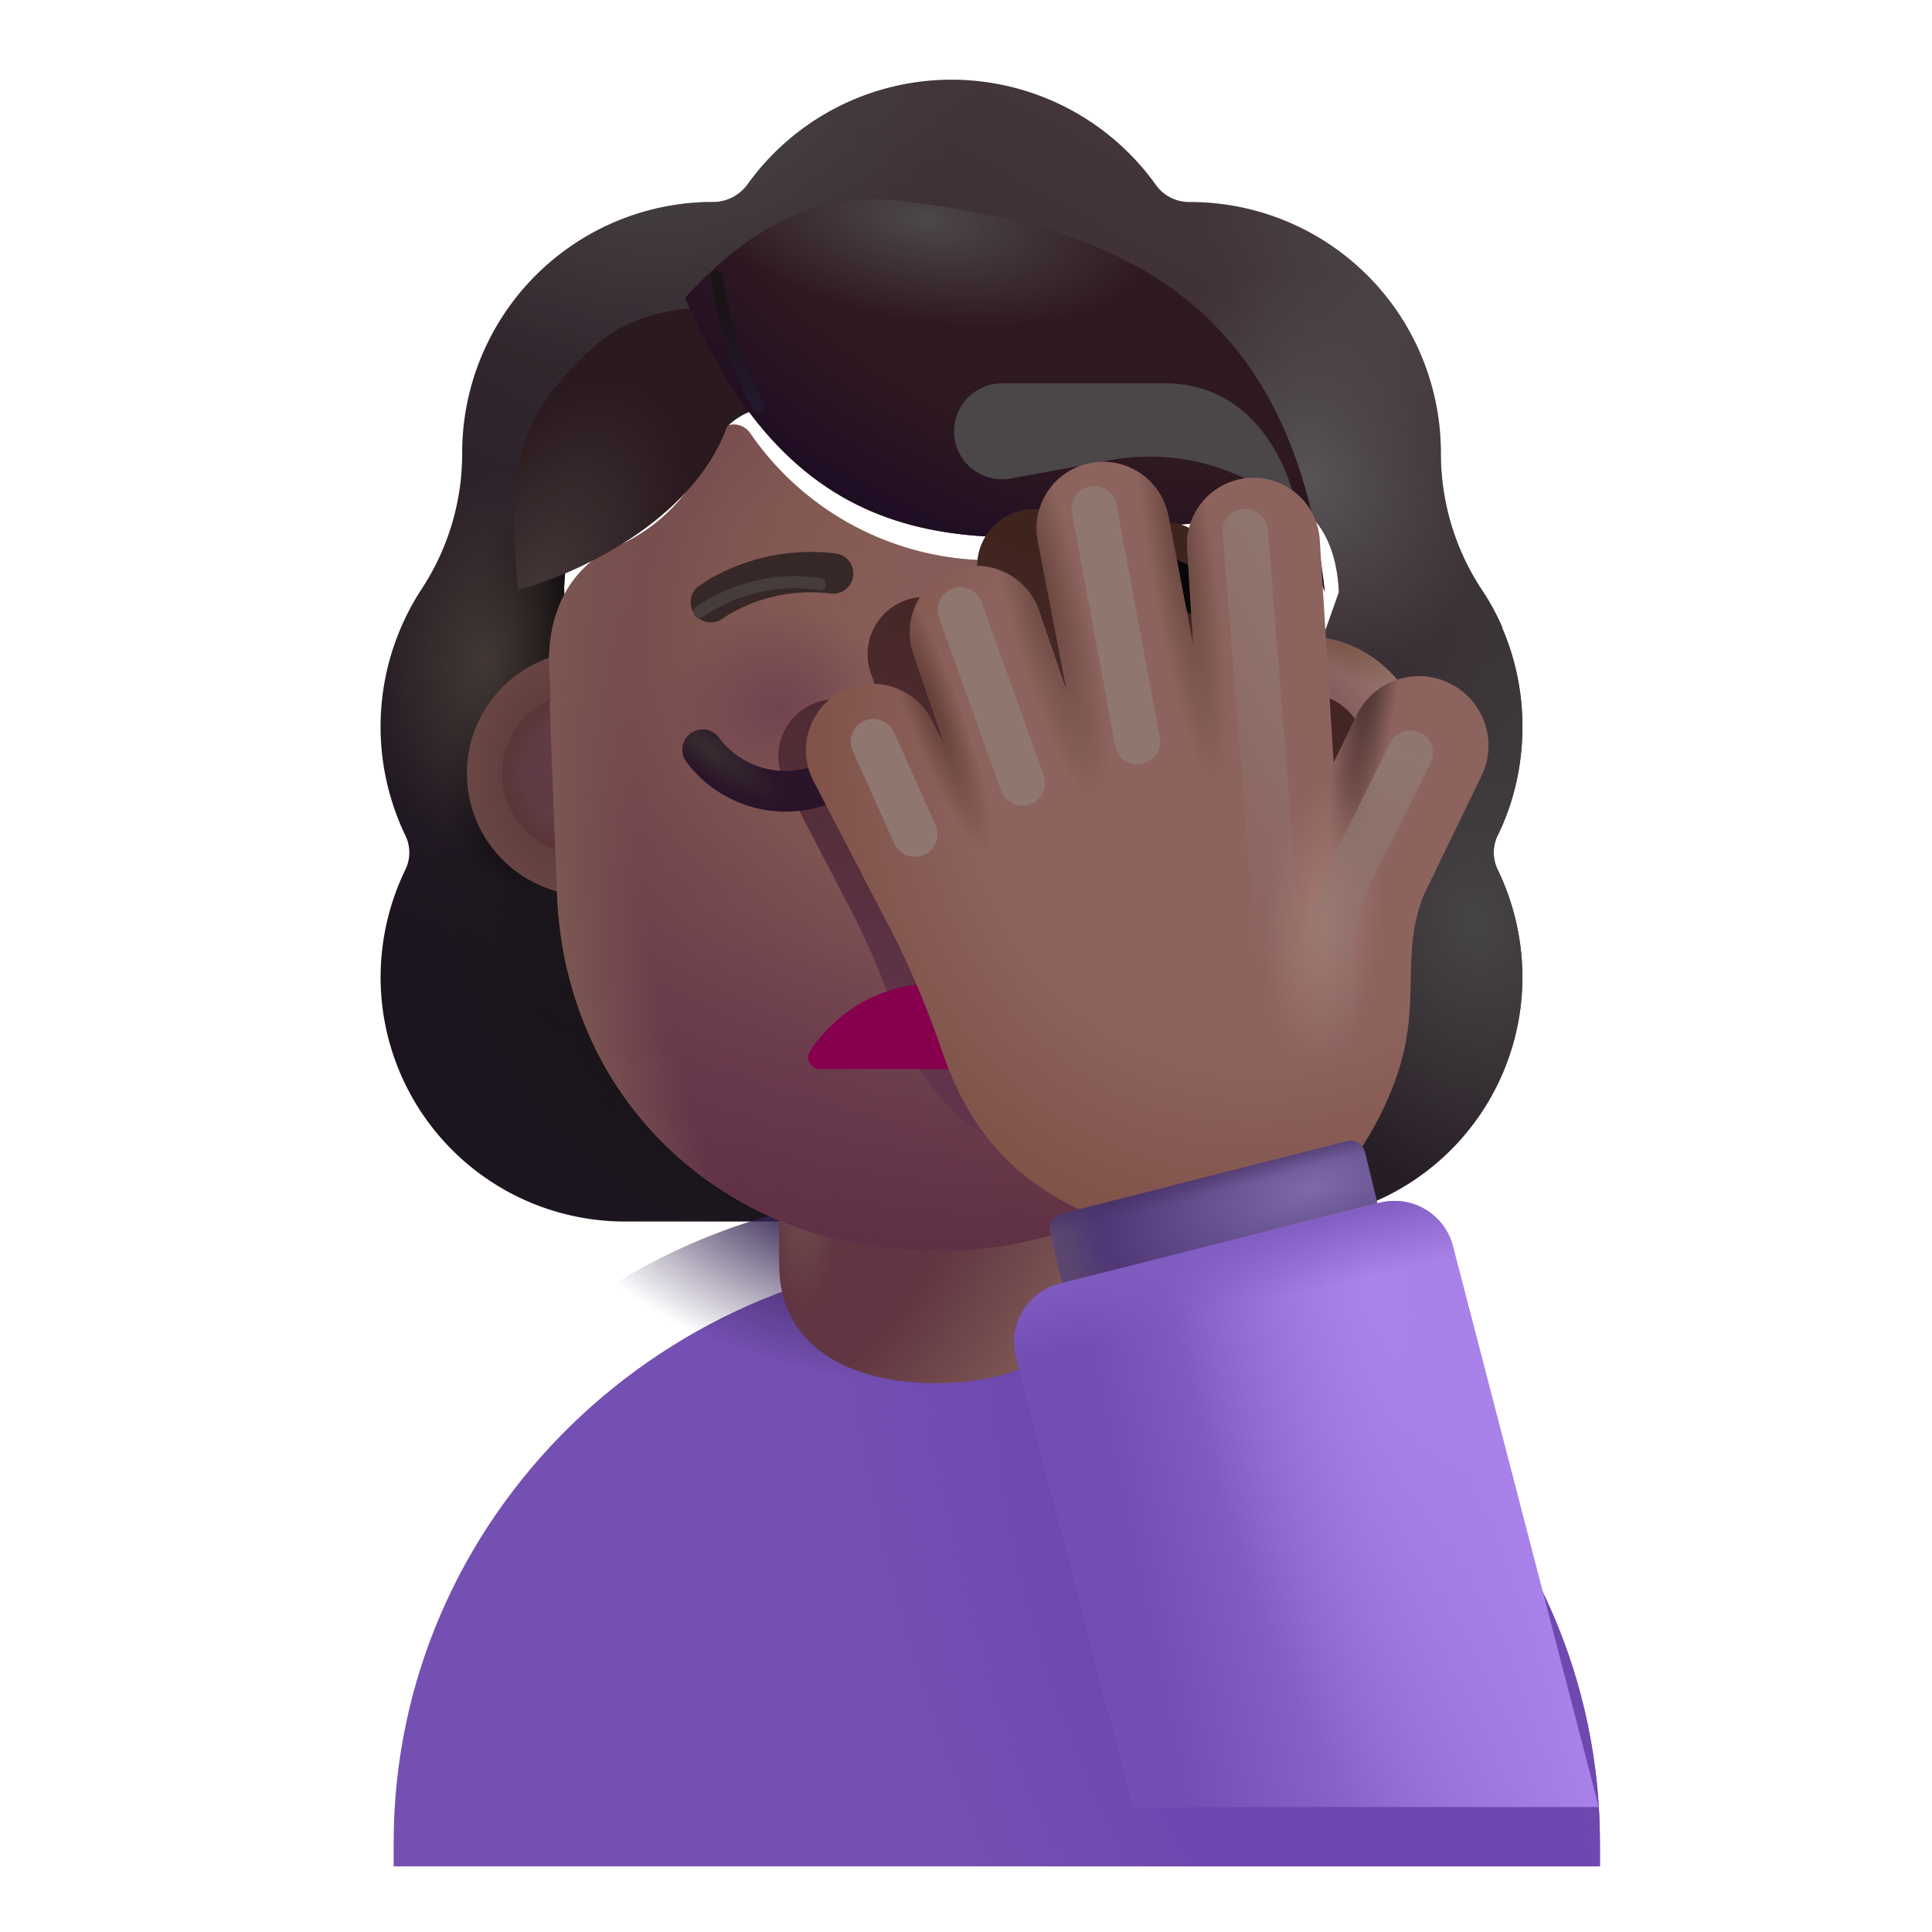 <svg xmlns="http://www.w3.org/2000/svg" width="1em" height="1em" viewBox="0 0 32 32"><g fill="none"><g fill-rule="evenodd" clip-rule="evenodd" filter="url(#IconifyId195ac99e25a590abd196856)"><path fill="url(#IconifyId195ac99e25a590abd196876)" d="M24.558 14.584c.268-.548.408-1.16.408-1.796c0-.589-.121-1.141-.338-1.644h.006a4 4 0 0 0-.354-.646l-.003-.004a4.1 4.1 0 0 1-.662-2.23V8.25a4.155 4.155 0 0 0-4.154-4.154a.68.68 0 0 1-.574-.294A4.16 4.16 0 0 0 15.51 2.07a4.16 4.16 0 0 0-3.377 1.733a.71.71 0 0 1-.573.294h-.108a4.155 4.155 0 0 0-4.047 4.154v.013c0 .79-.23 1.567-.663 2.23l-.002.004a4.16 4.16 0 0 0-.278 4.086c.09.179.09.395 0 .574a4.1 4.1 0 0 0-.408 1.771a4.046 4.046 0 0 0 4.053 4.053h10.806a4.046 4.046 0 0 0 4.053-4.053a4.1 4.1 0 0 0-.408-1.771a.65.65 0 0 1 0-.574M9.12 11.22h-.016l1.51 2.966c.155 3.53 1.532 0 4.896 0s4.83 3.928 4.986.4l1.43-4.027c-.067-1.567-1.203-1.677-1.43-1.677h-4.055a4.86 4.86 0 0 1-4.016-2.107a.332.332 0 0 0-.58.064l-.104.244a2.9 2.9 0 0 1-1.498 1.555q-.03.01-.065.025l-.064.026c-.297.154-.994.617-1.02 1.812l.013.385z"/><path fill="url(#IconifyId195ac99e25a590abd196815)" d="M24.558 14.584c.268-.548.408-1.16.408-1.796c0-.589-.121-1.141-.338-1.644h.006a4 4 0 0 0-.354-.646l-.003-.004a4.1 4.1 0 0 1-.662-2.23V8.25a4.155 4.155 0 0 0-4.154-4.154a.68.68 0 0 1-.574-.294A4.16 4.16 0 0 0 15.51 2.07a4.16 4.16 0 0 0-3.377 1.733a.71.71 0 0 1-.573.294h-.108a4.155 4.155 0 0 0-4.047 4.154v.013c0 .79-.23 1.567-.663 2.23l-.002.004a4.16 4.16 0 0 0-.278 4.086c.09.179.09.395 0 .574a4.1 4.1 0 0 0-.408 1.771a4.046 4.046 0 0 0 4.053 4.053h10.806a4.046 4.046 0 0 0 4.053-4.053a4.1 4.1 0 0 0-.408-1.771a.65.65 0 0 1 0-.574M9.12 11.22h-.016l1.51 2.966c.155 3.53 1.532 0 4.896 0s4.83 3.928 4.986.4l1.43-4.027c-.067-1.567-1.203-1.677-1.43-1.677h-4.055a4.86 4.86 0 0 1-4.016-2.107a.332.332 0 0 0-.58.064l-.104.244a2.9 2.9 0 0 1-1.498 1.555q-.03.01-.065.025l-.064.026c-.297.154-.994.617-1.02 1.812l.013.385z"/><path fill="url(#IconifyId195ac99e25a590abd196816)" d="M24.558 14.584c.268-.548.408-1.16.408-1.796c0-.589-.121-1.141-.338-1.644h.006a4 4 0 0 0-.354-.646l-.003-.004a4.1 4.1 0 0 1-.662-2.23V8.25a4.155 4.155 0 0 0-4.154-4.154a.68.68 0 0 1-.574-.294A4.16 4.16 0 0 0 15.51 2.07a4.16 4.16 0 0 0-3.377 1.733a.71.71 0 0 1-.573.294h-.108a4.155 4.155 0 0 0-4.047 4.154v.013c0 .79-.23 1.567-.663 2.23l-.002.004a4.16 4.16 0 0 0-.278 4.086c.09.179.09.395 0 .574a4.1 4.1 0 0 0-.408 1.771a4.046 4.046 0 0 0 4.053 4.053h10.806a4.046 4.046 0 0 0 4.053-4.053a4.1 4.1 0 0 0-.408-1.771a.65.65 0 0 1 0-.574M9.12 11.22h-.016l1.51 2.966c.155 3.53 1.532 0 4.896 0s4.83 3.928 4.986.4l1.43-4.027c-.067-1.567-1.203-1.677-1.43-1.677h-4.055a4.86 4.86 0 0 1-4.016-2.107a.332.332 0 0 0-.58.064l-.104.244a2.9 2.9 0 0 1-1.498 1.555q-.03.01-.065.025l-.064.026c-.297.154-.994.617-1.02 1.812l.013.385z"/><path fill="url(#IconifyId195ac99e25a590abd196817)" d="M24.558 14.584c.268-.548.408-1.16.408-1.796c0-.589-.121-1.141-.338-1.644h.006a4 4 0 0 0-.354-.646l-.003-.004a4.1 4.1 0 0 1-.662-2.23V8.25a4.155 4.155 0 0 0-4.154-4.154a.68.68 0 0 1-.574-.294A4.16 4.16 0 0 0 15.51 2.07a4.16 4.16 0 0 0-3.377 1.733a.71.71 0 0 1-.573.294h-.108a4.155 4.155 0 0 0-4.047 4.154v.013c0 .79-.23 1.567-.663 2.23l-.002.004a4.16 4.16 0 0 0-.278 4.086c.09.179.09.395 0 .574a4.1 4.1 0 0 0-.408 1.771a4.046 4.046 0 0 0 4.053 4.053h10.806a4.046 4.046 0 0 0 4.053-4.053a4.1 4.1 0 0 0-.408-1.771a.65.65 0 0 1 0-.574M9.12 11.22h-.016l1.51 2.966c.155 3.53 1.532 0 4.896 0s4.83 3.928 4.986.4l1.43-4.027c-.067-1.567-1.203-1.677-1.43-1.677h-4.055a4.86 4.86 0 0 1-4.016-2.107a.332.332 0 0 0-.58.064l-.104.244a2.9 2.9 0 0 1-1.498 1.555q-.03.01-.065.025l-.064.026c-.297.154-.994.617-1.02 1.812l.013.385z"/><path fill="url(#IconifyId195ac99e25a590abd196818)" d="M24.558 14.584c.268-.548.408-1.16.408-1.796c0-.589-.121-1.141-.338-1.644h.006a4 4 0 0 0-.354-.646l-.003-.004a4.1 4.1 0 0 1-.662-2.23V8.25a4.155 4.155 0 0 0-4.154-4.154a.68.68 0 0 1-.574-.294A4.16 4.16 0 0 0 15.51 2.07a4.16 4.16 0 0 0-3.377 1.733a.71.71 0 0 1-.573.294h-.108a4.155 4.155 0 0 0-4.047 4.154v.013c0 .79-.23 1.567-.663 2.23l-.002.004a4.16 4.16 0 0 0-.278 4.086c.09.179.09.395 0 .574a4.1 4.1 0 0 0-.408 1.771a4.046 4.046 0 0 0 4.053 4.053h10.806a4.046 4.046 0 0 0 4.053-4.053a4.1 4.1 0 0 0-.408-1.771a.65.65 0 0 1 0-.574M9.12 11.22h-.016l1.51 2.966c.155 3.53 1.532 0 4.896 0s4.83 3.928 4.986.4l1.43-4.027c-.067-1.567-1.203-1.677-1.43-1.677h-4.055a4.86 4.86 0 0 1-4.016-2.107a.332.332 0 0 0-.58.064l-.104.244a2.9 2.9 0 0 1-1.498 1.555q-.03.01-.065.025l-.064.026c-.297.154-.994.617-1.02 1.812l.013.385z"/><path fill="url(#IconifyId195ac99e25a590abd196819)" d="M24.558 14.584c.268-.548.408-1.16.408-1.796c0-.589-.121-1.141-.338-1.644h.006a4 4 0 0 0-.354-.646l-.003-.004a4.1 4.1 0 0 1-.662-2.23V8.25a4.155 4.155 0 0 0-4.154-4.154a.68.68 0 0 1-.574-.294A4.16 4.16 0 0 0 15.51 2.07a4.16 4.16 0 0 0-3.377 1.733a.71.71 0 0 1-.573.294h-.108a4.155 4.155 0 0 0-4.047 4.154v.013c0 .79-.23 1.567-.663 2.23l-.002.004a4.16 4.16 0 0 0-.278 4.086c.09.179.09.395 0 .574a4.1 4.1 0 0 0-.408 1.771a4.046 4.046 0 0 0 4.053 4.053h10.806a4.046 4.046 0 0 0 4.053-4.053a4.1 4.1 0 0 0-.408-1.771a.65.65 0 0 1 0-.574M9.12 11.22h-.016l1.51 2.966c.155 3.53 1.532 0 4.896 0s4.83 3.928 4.986.4l1.43-4.027c-.067-1.567-1.203-1.677-1.43-1.677h-4.055a4.86 4.86 0 0 1-4.016-2.107a.332.332 0 0 0-.58.064l-.104.244a2.9 2.9 0 0 1-1.498 1.555q-.03.01-.065.025l-.064.026c-.297.154-.994.617-1.02 1.812l.013.385z"/><path fill="url(#IconifyId195ac99e25a590abd196820)" d="M24.558 14.584c.268-.548.408-1.16.408-1.796c0-.589-.121-1.141-.338-1.644h.006a4 4 0 0 0-.354-.646l-.003-.004a4.1 4.1 0 0 1-.662-2.23V8.25a4.155 4.155 0 0 0-4.154-4.154a.68.68 0 0 1-.574-.294A4.16 4.16 0 0 0 15.51 2.07a4.16 4.16 0 0 0-3.377 1.733a.71.71 0 0 1-.573.294h-.108a4.155 4.155 0 0 0-4.047 4.154v.013c0 .79-.23 1.567-.663 2.23l-.002.004a4.16 4.16 0 0 0-.278 4.086c.09.179.09.395 0 .574a4.1 4.1 0 0 0-.408 1.771a4.046 4.046 0 0 0 4.053 4.053h10.806a4.046 4.046 0 0 0 4.053-4.053a4.1 4.1 0 0 0-.408-1.771a.65.65 0 0 1 0-.574M9.12 11.22h-.016l1.51 2.966c.155 3.53 1.532 0 4.896 0s4.83 3.928 4.986.4l1.43-4.027c-.067-1.567-1.203-1.677-1.43-1.677h-4.055a4.86 4.86 0 0 1-4.016-2.107a.332.332 0 0 0-.58.064l-.104.244a2.9 2.9 0 0 1-1.498 1.555q-.03.01-.065.025l-.064.026c-.297.154-.994.617-1.02 1.812l.013.385z"/><path fill="url(#IconifyId195ac99e25a590abd196821)" d="M24.558 14.584c.268-.548.408-1.16.408-1.796c0-.589-.121-1.141-.338-1.644h.006a4 4 0 0 0-.354-.646l-.003-.004a4.1 4.1 0 0 1-.662-2.23V8.25a4.155 4.155 0 0 0-4.154-4.154a.68.68 0 0 1-.574-.294A4.16 4.16 0 0 0 15.51 2.07a4.16 4.16 0 0 0-3.377 1.733a.71.71 0 0 1-.573.294h-.108a4.155 4.155 0 0 0-4.047 4.154v.013c0 .79-.23 1.567-.663 2.23l-.002.004a4.16 4.16 0 0 0-.278 4.086c.09.179.09.395 0 .574a4.1 4.1 0 0 0-.408 1.771a4.046 4.046 0 0 0 4.053 4.053h10.806a4.046 4.046 0 0 0 4.053-4.053a4.1 4.1 0 0 0-.408-1.771a.65.65 0 0 1 0-.574M9.12 11.22h-.016l1.51 2.966c.155 3.53 1.532 0 4.896 0s4.83 3.928 4.986.4l1.43-4.027c-.067-1.567-1.203-1.677-1.43-1.677h-4.055a4.86 4.86 0 0 1-4.016-2.107a.332.332 0 0 0-.58.064l-.104.244a2.9 2.9 0 0 1-1.498 1.555q-.03.01-.065.025l-.064.026c-.297.154-.994.617-1.02 1.812l.013.385z"/><path fill="url(#IconifyId195ac99e25a590abd196822)" d="M24.558 14.584c.268-.548.408-1.16.408-1.796c0-.589-.121-1.141-.338-1.644h.006a4 4 0 0 0-.354-.646l-.003-.004a4.1 4.1 0 0 1-.662-2.23V8.25a4.155 4.155 0 0 0-4.154-4.154a.68.68 0 0 1-.574-.294A4.16 4.16 0 0 0 15.51 2.07a4.16 4.16 0 0 0-3.377 1.733a.71.71 0 0 1-.573.294h-.108a4.155 4.155 0 0 0-4.047 4.154v.013c0 .79-.23 1.567-.663 2.23l-.002.004a4.16 4.16 0 0 0-.278 4.086c.09.179.09.395 0 .574a4.1 4.1 0 0 0-.408 1.771a4.046 4.046 0 0 0 4.053 4.053h10.806a4.046 4.046 0 0 0 4.053-4.053a4.1 4.1 0 0 0-.408-1.771a.65.65 0 0 1 0-.574M9.12 11.22h-.016l1.51 2.966c.155 3.53 1.532 0 4.896 0s4.83 3.928 4.986.4l1.43-4.027c-.067-1.567-1.203-1.677-1.43-1.677h-4.055a4.86 4.86 0 0 1-4.016-2.107a.332.332 0 0 0-.58.064l-.104.244a2.9 2.9 0 0 1-1.498 1.555q-.03.01-.065.025l-.064.026c-.297.154-.994.617-1.02 1.812l.013.385z"/><path fill="url(#IconifyId195ac99e25a590abd196823)" d="M24.558 14.584c.268-.548.408-1.16.408-1.796c0-.589-.121-1.141-.338-1.644h.006a4 4 0 0 0-.354-.646l-.003-.004a4.1 4.1 0 0 1-.662-2.23V8.25a4.155 4.155 0 0 0-4.154-4.154a.68.68 0 0 1-.574-.294A4.16 4.16 0 0 0 15.51 2.07a4.16 4.16 0 0 0-3.377 1.733a.71.71 0 0 1-.573.294h-.108a4.155 4.155 0 0 0-4.047 4.154v.013c0 .79-.23 1.567-.663 2.23l-.002.004a4.16 4.16 0 0 0-.278 4.086c.09.179.09.395 0 .574a4.1 4.1 0 0 0-.408 1.771a4.046 4.046 0 0 0 4.053 4.053h10.806a4.046 4.046 0 0 0 4.053-4.053a4.1 4.1 0 0 0-.408-1.771a.65.65 0 0 1 0-.574M9.12 11.22h-.016l1.51 2.966c.155 3.53 1.532 0 4.896 0s4.83 3.928 4.986.4l1.43-4.027c-.067-1.567-1.203-1.677-1.43-1.677h-4.055a4.86 4.86 0 0 1-4.016-2.107a.332.332 0 0 0-.58.064l-.104.244a2.9 2.9 0 0 1-1.498 1.555q-.03.01-.065.025l-.064.026c-.297.154-.994.617-1.02 1.812l.013.385z"/><path fill="url(#IconifyId195ac99e25a590abd196824)" d="M24.558 14.584c.268-.548.408-1.16.408-1.796c0-.589-.121-1.141-.338-1.644h.006a4 4 0 0 0-.354-.646l-.003-.004a4.1 4.1 0 0 1-.662-2.23V8.25a4.155 4.155 0 0 0-4.154-4.154a.68.68 0 0 1-.574-.294A4.16 4.16 0 0 0 15.51 2.07a4.16 4.16 0 0 0-3.377 1.733a.71.71 0 0 1-.573.294h-.108a4.155 4.155 0 0 0-4.047 4.154v.013c0 .79-.23 1.567-.663 2.23l-.002.004a4.16 4.16 0 0 0-.278 4.086c.09.179.09.395 0 .574a4.1 4.1 0 0 0-.408 1.771a4.046 4.046 0 0 0 4.053 4.053h10.806a4.046 4.046 0 0 0 4.053-4.053a4.1 4.1 0 0 0-.408-1.771a.65.65 0 0 1 0-.574M9.12 11.22h-.016l1.51 2.966c.155 3.53 1.532 0 4.896 0s4.83 3.928 4.986.4l1.43-4.027c-.067-1.567-1.203-1.677-1.43-1.677h-4.055a4.86 4.86 0 0 1-4.016-2.107a.332.332 0 0 0-.58.064l-.104.244a2.9 2.9 0 0 1-1.498 1.555q-.03.01-.065.025l-.064.026c-.297.154-.994.617-1.02 1.812l.013.385z"/></g><g filter="url(#IconifyId195ac99e25a590abd196857)"><path fill="#7450B2" d="M25.5 29.913v-.39c0-5.39-4.47-9.77-9.99-9.77c-5.52.01-9.99 4.38-9.99 9.77v.39z"/><path fill="url(#IconifyId195ac99e25a590abd196825)" d="M25.5 29.913v-.39c0-5.39-4.47-9.77-9.99-9.77c-5.52.01-9.99 4.38-9.99 9.77v.39z"/></g><path fill="url(#IconifyId195ac99e25a590abd196826)" d="M25.5 29.913v-.39c0-5.39-4.47-9.77-9.99-9.77c-5.52.01-9.99 4.38-9.99 9.77v.39z"/><path fill="url(#IconifyId195ac99e25a590abd196827)" d="M15.51 22.91c-1.438 0-2.605-.605-2.605-1.969v-3.374c0-1.364 1.167-2.471 2.605-2.471s2.605 1.107 2.605 2.47v3.375c0 1.364-1.167 1.969-2.605 1.969"/><path fill="url(#IconifyId195ac99e25a590abd196828)" d="M15.51 22.91c-1.438 0-2.605-.605-2.605-1.969v-3.374c0-1.364 1.167-2.471 2.605-2.471s2.605 1.107 2.605 2.47v3.375c0 1.364-1.167 1.969-2.605 1.969"/><g filter="url(#IconifyId195ac99e25a590abd196858)"><path fill="url(#IconifyId195ac99e25a590abd196829)" d="M9.61 14.836a2.026 2.026 0 1 0 0-4.053a2.026 2.026 0 0 0 0 4.053"/></g><g filter="url(#IconifyId195ac99e25a590abd196859)"><path fill="url(#IconifyId195ac99e25a590abd196830)" d="M21.589 14.836a2.026 2.026 0 1 0 0-4.053a2.026 2.026 0 0 0 0 4.053"/><path fill="url(#IconifyId195ac99e25a590abd196831)" d="M21.589 14.836a2.026 2.026 0 1 0 0-4.053a2.026 2.026 0 0 0 0 4.053"/></g><g filter="url(#IconifyId195ac99e25a590abd196860)"><path fill="#5F3C45" d="M9.634 14.162a1.353 1.353 0 1 0 0-2.705a1.353 1.353 0 0 0 0 2.705"/><path fill="url(#IconifyId195ac99e25a590abd196832)" d="M9.634 14.162a1.353 1.353 0 1 0 0-2.705a1.353 1.353 0 0 0 0 2.705"/></g><g filter="url(#IconifyId195ac99e25a590abd196861)"><path fill="url(#IconifyId195ac99e25a590abd196833)" d="M9.104 11.22h.016l-.013-.335l-.013-.385c.026-1.195.723-1.658 1.02-1.812q.03-.01.064-.026q.035-.015.065-.025a2.9 2.9 0 0 0 1.498-1.555l.103-.244a.332.332 0 0 1 .581-.064a4.86 4.86 0 0 0 4.016 2.107h4.055c.227 0 1.363.11 1.43 1.677l-.15 3.87c-.154 3.53-2.91 5.899-6.274 5.899s-6.12-2.37-6.275-5.899z"/><path fill="url(#IconifyId195ac99e25a590abd196834)" d="M9.104 11.22h.016l-.013-.335l-.013-.385c.026-1.195.723-1.658 1.02-1.812q.03-.01.064-.026q.035-.015.065-.025a2.9 2.9 0 0 0 1.498-1.555l.103-.244a.332.332 0 0 1 .581-.064a4.86 4.86 0 0 0 4.016 2.107h4.055c.227 0 1.363.11 1.43 1.677l-.15 3.87c-.154 3.53-2.91 5.899-6.274 5.899s-6.12-2.37-6.275-5.899z"/><path fill="url(#IconifyId195ac99e25a590abd196835)" d="M9.104 11.22h.016l-.013-.335l-.013-.385c.026-1.195.723-1.658 1.02-1.812q.03-.01.064-.026q.035-.015.065-.025a2.9 2.9 0 0 0 1.498-1.555l.103-.244a.332.332 0 0 1 .581-.064a4.86 4.86 0 0 0 4.016 2.107h4.055c.227 0 1.363.11 1.43 1.677l-.15 3.87c-.154 3.53-2.91 5.899-6.274 5.899s-6.12-2.37-6.275-5.899z"/><path fill="url(#IconifyId195ac99e25a590abd196836)" d="M9.104 11.22h.016l-.013-.335l-.013-.385c.026-1.195.723-1.658 1.02-1.812q.03-.01.064-.026q.035-.015.065-.025a2.9 2.9 0 0 0 1.498-1.555l.103-.244a.332.332 0 0 1 .581-.064a4.86 4.86 0 0 0 4.016 2.107h4.055c.227 0 1.363.11 1.43 1.677l-.15 3.87c-.154 3.53-2.91 5.899-6.274 5.899s-6.12-2.37-6.275-5.899z"/><path fill="url(#IconifyId195ac99e25a590abd196837)" d="M9.104 11.22h.016l-.013-.335l-.013-.385c.026-1.195.723-1.658 1.02-1.812q.03-.01.064-.026q.035-.015.065-.025a2.9 2.9 0 0 0 1.498-1.555l.103-.244a.332.332 0 0 1 .581-.064a4.86 4.86 0 0 0 4.016 2.107h4.055c.227 0 1.363.11 1.43 1.677l-.15 3.87c-.154 3.53-2.91 5.899-6.274 5.899s-6.12-2.37-6.275-5.899z"/><path fill="url(#IconifyId195ac99e25a590abd196838)" d="M9.104 11.22h.016l-.013-.335l-.013-.385c.026-1.195.723-1.658 1.02-1.812q.03-.01.064-.026q.035-.015.065-.025a2.9 2.9 0 0 0 1.498-1.555l.103-.244a.332.332 0 0 1 .581-.064a4.86 4.86 0 0 0 4.016 2.107h4.055c.227 0 1.363.11 1.43 1.677l-.15 3.87c-.154 3.53-2.91 5.899-6.274 5.899s-6.12-2.37-6.275-5.899z"/><path fill="url(#IconifyId195ac99e25a590abd196839)" d="M9.104 11.22h.016l-.013-.335l-.013-.385c.026-1.195.723-1.658 1.02-1.812q.03-.01.064-.026q.035-.015.065-.025a2.9 2.9 0 0 0 1.498-1.555l.103-.244a.332.332 0 0 1 .581-.064a4.86 4.86 0 0 0 4.016 2.107h4.055c.227 0 1.363.11 1.43 1.677l-.15 3.87c-.154 3.53-2.91 5.899-6.274 5.899s-6.12-2.37-6.275-5.899z"/><path fill="url(#IconifyId195ac99e25a590abd196840)" d="M9.104 11.22h.016l-.013-.335l-.013-.385c.026-1.195.723-1.658 1.02-1.812q.03-.01.064-.026q.035-.015.065-.025a2.9 2.9 0 0 0 1.498-1.555l.103-.244a.332.332 0 0 1 .581-.064a4.86 4.86 0 0 0 4.016 2.107h4.055c.227 0 1.363.11 1.43 1.677l-.15 3.87c-.154 3.53-2.91 5.899-6.274 5.899s-6.12-2.37-6.275-5.899z"/></g><path fill="url(#IconifyId195ac99e25a590abd196841)" d="M9.104 11.22h.016l-.013-.335l-.013-.385c.026-1.195.723-1.658 1.02-1.812q.03-.01.064-.026q.035-.015.065-.025a2.9 2.9 0 0 0 1.498-1.555l.103-.244a.332.332 0 0 1 .581-.064a4.86 4.86 0 0 0 4.016 2.107h4.055c.227 0 1.363.11 1.43 1.677l-.15 3.87c-.154 3.53-2.91 5.899-6.274 5.899s-6.12-2.37-6.275-5.899z"/><g filter="url(#IconifyId195ac99e25a590abd196862)"><path fill="#2A191E" d="M9.347 5.236c.782-.696 1.91-.703 2.543-.59l.507 1.625c-.324-.05-.612.063-.855.295c-.574 1.587-2.547 2.462-3.461 2.702c-.19-1.879-.085-2.829 1.266-4.032"/><path fill="url(#IconifyId195ac99e25a590abd196842)" d="M9.347 5.236c.782-.696 1.91-.703 2.543-.59l.507 1.625c-.324-.05-.612.063-.855.295c-.574 1.587-2.547 2.462-3.461 2.702c-.19-1.879-.085-2.829 1.266-4.032"/></g><g filter="url(#IconifyId195ac99e25a590abd196863)"><path fill="#2F1920" d="M15.15 3.117c-1.836-.219-3.074 1.165-3.502 1.613c1.941 4.559 4.923 4.124 8.231 3.757c1.98-.22 2.195.682 2.364 1.118c-.549-5.107-3.788-6.095-7.093-6.488"/><path fill="url(#IconifyId195ac99e25a590abd196843)" d="M15.15 3.117c-1.836-.219-3.074 1.165-3.502 1.613c1.941 4.559 4.923 4.124 8.231 3.757c1.98-.22 2.195.682 2.364 1.118c-.549-5.107-3.788-6.095-7.093-6.488"/><path fill="url(#IconifyId195ac99e25a590abd196844)" d="M15.15 3.117c-1.836-.219-3.074 1.165-3.502 1.613c1.941 4.559 4.923 4.124 8.231 3.757c1.98-.22 2.195.682 2.364 1.118c-.549-5.107-3.788-6.095-7.093-6.488"/></g><g filter="url(#IconifyId195ac99e25a590abd196864)"><path stroke="url(#IconifyId195ac99e25a590abd196877)" stroke-linecap="round" stroke-width=".2" d="M11.87 4.572c.029.306.295 1.456.685 2.152"/></g><g filter="url(#IconifyId195ac99e25a590abd196865)"><path fill="#4B4648" d="m18.382 7.624l-1.647.303a.795.795 0 1 1-.144-1.578h2.704c1.6 0 2.13 1.613 2.195 2.164a3.64 3.64 0 0 0-3.108-.89"/></g><g filter="url(#IconifyId195ac99e25a590abd196866)"><path fill="url(#IconifyId195ac99e25a590abd196878)" d="M16.95 8.449a.946.946 0 0 1 1.108.75l.356 1.848l-.086-1.382a.946.946 0 1 1 1.888-.118l.197 3.17l.327-.674a.989.989 0 0 1 1.78.863l-.817 1.683c-.174.42-.182.808-.19 1.218c-.009.375-.017.768-.152 1.222c-.236.795-.707 1.433-.913 1.653l-2.634.752c-2.028-.497-2.646-1.653-2.982-2.62a13 13 0 0 0-.659-1.585l-1.161-2.238a.946.946 0 1 1 1.678-.872l.194.372l-.463-1.349a.946.946 0 1 1 1.79-.614l.404 1.18l-.414-2.151a.946.946 0 0 1 .75-1.108"/></g><g filter="url(#IconifyId195ac99e25a590abd196867)"><path fill="#080707" d="M20.153 9.949c-.211-.184-.457-.38-.829-.496c-.367-.116-.826-.147-1.462-.07a.334.334 0 1 0 .081.665c.58-.071.936-.034 1.18.043c.24.075.401.197.591.362a.335.335 0 0 0 .44-.504"/></g><g filter="url(#IconifyId195ac99e25a590abd196868)"><path fill="#352827" d="M11.538 9.8a3.35 3.35 0 0 1 2.097-.433a.334.334 0 1 1-.081.663a2.68 2.68 0 0 0-1.673.343a2 2 0 0 0-.11.073l-.004.002a.335.335 0 0 1-.41-.529z"/></g><g filter="url(#IconifyId195ac99e25a590abd196869)"><path stroke="#473C3C" stroke-linecap="round" stroke-width=".2" d="M11.583 10.137c.31-.223 1.083-.614 1.996-.46"/></g><path fill="url(#IconifyId195ac99e25a590abd196845)" fill-rule="evenodd" d="M14.575 12.146c.15.11.184.32.074.47a2.02 2.02 0 0 1-1.641.827a2.05 2.05 0 0 1-1.639-.824a.336.336 0 1 1 .538-.403a1.373 1.373 0 0 0 2.199.005a.336.336 0 0 1 .47-.075" clip-rule="evenodd"/><path fill="#87004D" d="M17.536 17.41a2.47 2.47 0 0 0-2.06-1.12c-.862 0-1.618.45-2.059 1.12c-.096.143.039.316.192.297h3.726c.164 0 .296-.144.2-.297"/><path fill="url(#IconifyId195ac99e25a590abd196846)" d="M21.14 14.242a2 2 0 0 0 1.091-.373v1.123a2.62 2.62 0 0 1-1.617 2.435c.205-.437.346-.914.417-1.423z"/><path fill="url(#IconifyId195ac99e25a590abd196847)" d="M21.14 14.242a2 2 0 0 0 1.091-.373v1.123a2.62 2.62 0 0 1-1.617 2.435c.205-.437.346-.914.417-1.423z"/><g filter="url(#IconifyId195ac99e25a590abd196870)"><path fill="url(#IconifyId195ac99e25a590abd196848)" d="M17.713 7.668A1.1 1.1 0 0 1 19 8.54l.414 2.15l-.1-1.608a1.1 1.1 0 0 1 2.196-.137l.229 3.687l.38-.784a1.15 1.15 0 1 1 2.07 1.003l-.95 1.958c-.203.488-.212.94-.222 1.417c-.01.435-.019.892-.176 1.42c-.275.925-.822 1.667-1.062 1.922l-3.063.875c-2.359-.578-3.078-1.922-3.468-3.047a15.5 15.5 0 0 0-.766-1.844l-1.351-2.602a1.1 1.1 0 1 1 1.952-1.014l.225.432l-.538-1.568a1.1 1.1 0 0 1 2.08-.714l.471 1.372l-.482-2.502a1.1 1.1 0 0 1 .872-1.288"/><path fill="url(#IconifyId195ac99e25a590abd196849)" d="M17.713 7.668A1.1 1.1 0 0 1 19 8.54l.414 2.15l-.1-1.608a1.1 1.1 0 0 1 2.196-.137l.229 3.687l.38-.784a1.15 1.15 0 1 1 2.07 1.003l-.95 1.958c-.203.488-.212.94-.222 1.417c-.01.435-.019.892-.176 1.42c-.275.925-.822 1.667-1.062 1.922l-3.063.875c-2.359-.578-3.078-1.922-3.468-3.047a15.5 15.5 0 0 0-.766-1.844l-1.351-2.602a1.1 1.1 0 1 1 1.952-1.014l.225.432l-.538-1.568a1.1 1.1 0 0 1 2.08-.714l.471 1.372l-.482-2.502a1.1 1.1 0 0 1 .872-1.288"/><path fill="url(#IconifyId195ac99e25a590abd196850)" d="M17.713 7.668A1.1 1.1 0 0 1 19 8.54l.414 2.15l-.1-1.608a1.1 1.1 0 0 1 2.196-.137l.229 3.687l.38-.784a1.15 1.15 0 1 1 2.07 1.003l-.95 1.958c-.203.488-.212.94-.222 1.417c-.01.435-.019.892-.176 1.42c-.275.925-.822 1.667-1.062 1.922l-3.063.875c-2.359-.578-3.078-1.922-3.468-3.047a15.5 15.5 0 0 0-.766-1.844l-1.351-2.602a1.1 1.1 0 1 1 1.952-1.014l.225.432l-.538-1.568a1.1 1.1 0 0 1 2.08-.714l.471 1.372l-.482-2.502a1.1 1.1 0 0 1 .872-1.288"/><path fill="url(#IconifyId195ac99e25a590abd196851)" d="M17.713 7.668A1.1 1.1 0 0 1 19 8.54l.414 2.15l-.1-1.608a1.1 1.1 0 0 1 2.196-.137l.229 3.687l.38-.784a1.15 1.15 0 1 1 2.07 1.003l-.95 1.958c-.203.488-.212.94-.222 1.417c-.01.435-.019.892-.176 1.42c-.275.925-.822 1.667-1.062 1.922l-3.063.875c-2.359-.578-3.078-1.922-3.468-3.047a15.5 15.5 0 0 0-.766-1.844l-1.351-2.602a1.1 1.1 0 1 1 1.952-1.014l.225.432l-.538-1.568a1.1 1.1 0 0 1 2.08-.714l.471 1.372l-.482-2.502a1.1 1.1 0 0 1 .872-1.288"/><path fill="url(#IconifyId195ac99e25a590abd196852)" d="M17.713 7.668A1.1 1.1 0 0 1 19 8.54l.414 2.15l-.1-1.608a1.1 1.1 0 0 1 2.196-.137l.229 3.687l.38-.784a1.15 1.15 0 1 1 2.07 1.003l-.95 1.958c-.203.488-.212.94-.222 1.417c-.01.435-.019.892-.176 1.42c-.275.925-.822 1.667-1.062 1.922l-3.063.875c-2.359-.578-3.078-1.922-3.468-3.047a15.5 15.5 0 0 0-.766-1.844l-1.351-2.602a1.1 1.1 0 1 1 1.952-1.014l.225.432l-.538-1.568a1.1 1.1 0 0 1 2.08-.714l.471 1.372l-.482-2.502a1.1 1.1 0 0 1 .872-1.288"/><path fill="url(#IconifyId195ac99e25a590abd196853)" d="M17.713 7.668A1.1 1.1 0 0 1 19 8.54l.414 2.15l-.1-1.608a1.1 1.1 0 0 1 2.196-.137l.229 3.687l.38-.784a1.15 1.15 0 1 1 2.07 1.003l-.95 1.958c-.203.488-.212.94-.222 1.417c-.01.435-.019.892-.176 1.42c-.275.925-.822 1.667-1.062 1.922l-3.063.875c-2.359-.578-3.078-1.922-3.468-3.047a15.5 15.5 0 0 0-.766-1.844l-1.351-2.602a1.1 1.1 0 1 1 1.952-1.014l.225.432l-.538-1.568a1.1 1.1 0 0 1 2.08-.714l.471 1.372l-.482-2.502a1.1 1.1 0 0 1 .872-1.288"/></g><g filter="url(#IconifyId195ac99e25a590abd196871)"><path stroke="#8F7770" stroke-linecap="round" stroke-width=".75" d="m18.124 8.427l.716 3.856"/></g><g filter="url(#IconifyId195ac99e25a590abd196872)"><path stroke="#8F7770" stroke-linecap="round" stroke-width=".75" d="m15.905 10.1l1.03 2.87"/></g><g filter="url(#IconifyId195ac99e25a590abd196873)"><path stroke="#8F7770" stroke-linecap="round" stroke-width=".75" d="m14.466 12.283l.687 1.532"/></g><g filter="url(#IconifyId195ac99e25a590abd196874)"><path stroke="url(#IconifyId195ac99e25a590abd196879)" stroke-linecap="round" stroke-width=".75" d="m23.36 12.472l-.938 1.89a3.56 3.56 0 0 0-.36 1.782c.078.969-.265 1.828-.64 2.235"/></g><g filter="url(#IconifyId195ac99e25a590abd196875)"><path stroke="url(#IconifyId195ac99e25a590abd196880)" stroke-linecap="round" stroke-width=".75" d="m20.624 8.802l.672 8.438"/></g><path fill="url(#IconifyId195ac99e25a590abd196854)" d="M17.39 20.408a.25.25 0 0 1 .182-.302l4.733-1.204a.25.25 0 0 1 .305.183l.274 1.13l-5.229 1.268z"/><path fill="url(#IconifyId195ac99e25a590abd196881)" d="M17.39 20.408a.25.25 0 0 1 .182-.302l4.733-1.204a.25.25 0 0 1 .305.183l.274 1.13l-5.229 1.268z"/><path fill="url(#IconifyId195ac99e25a590abd196882)" d="M17.39 20.408a.25.25 0 0 1 .182-.302l4.733-1.204a.25.25 0 0 1 .305.183l.274 1.13l-5.229 1.268z"/><path fill="url(#IconifyId195ac99e25a590abd196883)" d="M16.827 22.482a1 1 0 0 1 .723-1.22l5.303-1.34a1 1 0 0 1 1.213.719l2.414 9.289h-7.719z"/><path fill="url(#IconifyId195ac99e25a590abd196855)" d="M16.827 22.482a1 1 0 0 1 .723-1.22l5.303-1.34a1 1 0 0 1 1.213.719l2.414 9.289h-7.719z"/><path fill="url(#IconifyId195ac99e25a590abd196884)" d="M16.827 22.482a1 1 0 0 1 .723-1.22l5.303-1.34a1 1 0 0 1 1.213.719l2.414 9.289h-7.719z"/><defs><radialGradient id="IconifyId195ac99e25a590abd196815" cx="0" cy="0" r="1" gradientTransform="matrix(-.76 5.741 -7.172 -.949 15.13 15.958)" gradientUnits="userSpaceOnUse"><stop offset=".591" stop-color="#171418"/><stop offset="1" stop-color="#171418" stop-opacity="0"/></radialGradient><radialGradient id="IconifyId195ac99e25a590abd196816" cx="0" cy="0" r="1" gradientTransform="matrix(-3.63 2.448 -3.217 -4.77 11.584 16.296)" gradientUnits="userSpaceOnUse"><stop offset=".258" stop-color="#181518"/><stop offset="1" stop-color="#181518" stop-opacity="0"/></radialGradient><radialGradient id="IconifyId195ac99e25a590abd196817" cx="0" cy="0" r="1" gradientTransform="rotate(127.405 1.471 8.87)scale(2.71 2.081)" gradientUnits="userSpaceOnUse"><stop offset=".334" stop-color="#040101"/><stop offset="1" stop-color="#040101" stop-opacity="0"/></radialGradient><radialGradient id="IconifyId195ac99e25a590abd196818" cx="0" cy="0" r="1" gradientTransform="rotate(121.43 2.036 8.066)scale(3.117 2.195)" gradientUnits="userSpaceOnUse"><stop offset=".321" stop-color="#040002"/><stop offset="1" stop-color="#040002" stop-opacity="0"/></radialGradient><radialGradient id="IconifyId195ac99e25a590abd196819" cx="0" cy="0" r="1" gradientTransform="rotate(62.272 3.336 10.5)scale(3.72 5.164)" gradientUnits="userSpaceOnUse"><stop stop-color="#474445"/><stop offset="1" stop-color="#474445" stop-opacity="0"/></radialGradient><radialGradient id="IconifyId195ac99e25a590abd196820" cx="0" cy="0" r="1" gradientTransform="matrix(-1.815 1.815 -2.537 -2.536 22.855 5.278)" gradientUnits="userSpaceOnUse"><stop stop-color="#4A4446"/><stop offset="1" stop-color="#4A4446" stop-opacity="0"/></radialGradient><radialGradient id="IconifyId195ac99e25a590abd196821" cx="0" cy="0" r="1" gradientTransform="matrix(-2.322 .675 -1.409 -4.841 24.966 11.737)" gradientUnits="userSpaceOnUse"><stop stop-color="#3B3638"/><stop offset="1" stop-color="#3B3638" stop-opacity="0"/></radialGradient><radialGradient id="IconifyId195ac99e25a590abd196822" cx="0" cy="0" r="1" gradientTransform="rotate(165.963 11.115 9.511)scale(3.655 4.656)" gradientUnits="userSpaceOnUse"><stop stop-color="#464444"/><stop offset="1" stop-color="#464444" stop-opacity="0"/></radialGradient><radialGradient id="IconifyId195ac99e25a590abd196823" cx="0" cy="0" r="1" gradientTransform="matrix(-1.139 -3.337 2.64 -.901 21.47 8.672)" gradientUnits="userSpaceOnUse"><stop stop-color="#575455"/><stop offset="1" stop-color="#575455" stop-opacity="0"/></radialGradient><radialGradient id="IconifyId195ac99e25a590abd196824" cx="0" cy="0" r="1" gradientTransform="matrix(1.894 .199 -.322 3.068 7.776 11.691)" gradientUnits="userSpaceOnUse"><stop stop-color="#413733"/><stop offset="1" stop-color="#413733" stop-opacity="0"/></radialGradient><radialGradient id="IconifyId195ac99e25a590abd196825" cx="0" cy="0" r="1" gradientTransform="matrix(-6.387 2.453 -5.572 -14.508 20.895 26.316)" gradientUnits="userSpaceOnUse"><stop offset=".52" stop-color="#6E48B0"/><stop offset="1" stop-color="#6E48B0" stop-opacity="0"/></radialGradient><radialGradient id="IconifyId195ac99e25a590abd196826" cx="0" cy="0" r="1" gradientTransform="matrix(0 4.844 -6.978 0 15.51 18.113)" gradientUnits="userSpaceOnUse"><stop offset=".503" stop-color="#332250"/><stop offset="1" stop-color="#332250" stop-opacity="0"/></radialGradient><radialGradient id="IconifyId195ac99e25a590abd196827" cx="0" cy="0" r="1" gradientTransform="rotate(35.127 -25.572 32.154)scale(4.068 9.206)" gradientUnits="userSpaceOnUse"><stop offset=".37" stop-color="#613541"/><stop offset="1" stop-color="#805C57"/></radialGradient><radialGradient id="IconifyId195ac99e25a590abd196828" cx="0" cy="0" r="1" gradientTransform="matrix(0 2.07 -.602 0 13.315 19.646)" gradientUnits="userSpaceOnUse"><stop stop-color="#714F4C"/><stop offset="1" stop-color="#714F4C" stop-opacity="0"/></radialGradient><radialGradient id="IconifyId195ac99e25a590abd196829" cx="0" cy="0" r="1" gradientTransform="matrix(-1.661 0 0 -2.276 9.244 12.81)" gradientUnits="userSpaceOnUse"><stop stop-color="#533335"/><stop offset="1" stop-color="#6A4745"/></radialGradient><radialGradient id="IconifyId195ac99e25a590abd196830" cx="0" cy="0" r="1" gradientTransform="rotate(-24.444 41.143 -40.862)scale(3.443 4.204)" gradientUnits="userSpaceOnUse"><stop offset=".64" stop-color="#875E5E"/><stop offset=".944" stop-color="#9D7E72"/></radialGradient><radialGradient id="IconifyId195ac99e25a590abd196831" cx="0" cy="0" r="1" gradientTransform="matrix(1.657 .929 -.263 .468 21.895 10.692)" gradientUnits="userSpaceOnUse"><stop stop-color="#755041"/><stop offset="1" stop-color="#755041" stop-opacity="0"/></radialGradient><radialGradient id="IconifyId195ac99e25a590abd196832" cx="0" cy="0" r="1" gradientTransform="rotate(-180 4.858 6.405)scale(1.33)" gradientUnits="userSpaceOnUse"><stop offset=".722" stop-color="#5A3638" stop-opacity="0"/><stop offset="1" stop-color="#5A3638"/></radialGradient><radialGradient id="IconifyId195ac99e25a590abd196833" cx="0" cy="0" r="1" gradientTransform="matrix(-8.189 3.776 -5.055 -10.961 19.11 12.132)" gradientUnits="userSpaceOnUse"><stop stop-color="#996B5E"/><stop offset="1" stop-color="#764E4C"/></radialGradient><radialGradient id="IconifyId195ac99e25a590abd196834" cx="0" cy="0" r="1" gradientTransform="rotate(156.249 7.607 8.496)scale(3 2.089)" gradientUnits="userSpaceOnUse"><stop stop-color="#986B5A"/><stop offset="1" stop-color="#986B5A" stop-opacity="0"/></radialGradient><radialGradient id="IconifyId195ac99e25a590abd196835" cx="0" cy="0" r="1" gradientTransform="rotate(-71.832 20.426 1.336)scale(5.206 6.606)" gradientUnits="userSpaceOnUse"><stop stop-color="#743F5A"/><stop offset="1" stop-color="#743F5A" stop-opacity="0"/></radialGradient><radialGradient id="IconifyId195ac99e25a590abd196836" cx="0" cy="0" r="1" gradientTransform="matrix(0 10.902 -13.627 0 15.18 9.99)" gradientUnits="userSpaceOnUse"><stop offset=".258" stop-color="#64324F" stop-opacity="0"/><stop offset="1" stop-color="#5D2E41"/></radialGradient><radialGradient id="IconifyId195ac99e25a590abd196837" cx="0" cy="0" r="1" gradientTransform="rotate(168.897 8.2 8.02)scale(8.862 15.257)" gradientUnits="userSpaceOnUse"><stop offset=".795" stop-color="#805C54" stop-opacity="0"/><stop offset="1" stop-color="#805C54"/></radialGradient><radialGradient id="IconifyId195ac99e25a590abd196838" cx="0" cy="0" r="1" gradientTransform="matrix(0 -1.449 1.778 0 18.408 11.605)" gradientUnits="userSpaceOnUse"><stop stop-color="#875555"/><stop offset="1" stop-color="#875555" stop-opacity="0"/></radialGradient><radialGradient id="IconifyId195ac99e25a590abd196839" cx="0" cy="0" r="1" gradientTransform="matrix(0 -1.653 1.894 0 12.895 11.318)" gradientUnits="userSpaceOnUse"><stop stop-color="#714350"/><stop offset="1" stop-color="#714350" stop-opacity="0"/></radialGradient><radialGradient id="IconifyId195ac99e25a590abd196840" cx="0" cy="0" r="1" gradientTransform="matrix(-1.096 4.063 -3.251 -.877 17.252 8.69)" gradientUnits="userSpaceOnUse"><stop stop-color="#815A5B"/><stop offset="1" stop-color="#815A5B" stop-opacity="0"/></radialGradient><radialGradient id="IconifyId195ac99e25a590abd196841" cx="0" cy="0" r="1" gradientTransform="matrix(-1.618 0 0 -8.116 21.926 13.479)" gradientUnits="userSpaceOnUse"><stop stop-color="#986F60"/><stop offset="1" stop-color="#986F60" stop-opacity="0"/></radialGradient><radialGradient id="IconifyId195ac99e25a590abd196842" cx="0" cy="0" r="1" gradientTransform="matrix(1.623 -3.47 1.8 .842 8.39 9.407)" gradientUnits="userSpaceOnUse"><stop stop-color="#433838"/><stop offset="1" stop-color="#433838" stop-opacity="0"/></radialGradient><radialGradient id="IconifyId195ac99e25a590abd196843" cx="0" cy="0" r="1" gradientTransform="rotate(116.702 7.99 6.976)scale(6.06 10.183)" gradientUnits="userSpaceOnUse"><stop offset=".639" stop-color="#1F0D24" stop-opacity="0"/><stop offset="1" stop-color="#1F0D24"/></radialGradient><radialGradient id="IconifyId195ac99e25a590abd196844" cx="0" cy="0" r="1" gradientTransform="rotate(99.141 6.35 8.368)scale(1.707 3.833)" gradientUnits="userSpaceOnUse"><stop stop-color="#4C4749"/><stop offset="1" stop-color="#4C4749" stop-opacity="0"/></radialGradient><radialGradient id="IconifyId195ac99e25a590abd196845" cx="0" cy="0" r="1" gradientTransform="matrix(1.164 .812 -.245 .351 11.76 12.411)" gradientUnits="userSpaceOnUse"><stop stop-color="#382D2F"/><stop offset="1" stop-color="#291429"/></radialGradient><radialGradient id="IconifyId195ac99e25a590abd196846" cx="0" cy="0" r="1" gradientTransform="matrix(-.93 3.821 -4.539 -1.105 21.968 13.87)" gradientUnits="userSpaceOnUse"><stop offset=".043" stop-color="#FFC135"/><stop offset=".909" stop-color="#E26839"/></radialGradient><radialGradient id="IconifyId195ac99e25a590abd196847" cx="0" cy="0" r="1" gradientTransform="matrix(.354 .485 -.412 .301 21.069 14.193)" gradientUnits="userSpaceOnUse"><stop stop-color="#E18C2A"/><stop offset="1" stop-color="#E18C2A" stop-opacity="0"/></radialGradient><radialGradient id="IconifyId195ac99e25a590abd196848" cx="0" cy="0" r="1" gradientTransform="rotate(104.051 5.721 14.091)scale(10.322 9.113)" gradientUnits="userSpaceOnUse"><stop offset=".542" stop-color="#8D635E"/><stop offset="1" stop-color="#7A4A3D"/></radialGradient><radialGradient id="IconifyId195ac99e25a590abd196849" cx="0" cy="0" r="1" gradientTransform="matrix(.986 2.572 -.424 .163 15.044 11.606)" gradientUnits="userSpaceOnUse"><stop offset=".126" stop-color="#664239"/><stop offset="1" stop-color="#664239" stop-opacity="0"/></radialGradient><radialGradient id="IconifyId195ac99e25a590abd196850" cx="0" cy="0" r="1" gradientTransform="matrix(.984 3.844 -.634 .162 16.858 9.537)" gradientUnits="userSpaceOnUse"><stop stop-color="#66453C"/><stop offset="1" stop-color="#66453C" stop-opacity="0"/></radialGradient><radialGradient id="IconifyId195ac99e25a590abd196851" cx="0" cy="0" r="1" gradientTransform="matrix(.656 4.375 -.545 .082 19.14 8.724)" gradientUnits="userSpaceOnUse"><stop stop-color="#66453C"/><stop offset="1" stop-color="#66453C" stop-opacity="0"/></radialGradient><radialGradient id="IconifyId195ac99e25a590abd196852" cx="0" cy="0" r="1" gradientTransform="rotate(98.227 6.595 15.037)scale(3.931 .494)" gradientUnits="userSpaceOnUse"><stop offset=".001" stop-color="#3F2A28"/><stop offset="1" stop-color="#3F2A28" stop-opacity="0"/></radialGradient><radialGradient id="IconifyId195ac99e25a590abd196853" cx="0" cy="0" r="1" gradientTransform="rotate(-175.482 11.08 7.201)scale(.972 2.301)" gradientUnits="userSpaceOnUse"><stop stop-color="#A17B72"/><stop offset="1" stop-color="#A17B72" stop-opacity="0"/></radialGradient><radialGradient id="IconifyId195ac99e25a590abd196854" cx="0" cy="0" r="1" gradientTransform="matrix(-3.406 .937 -.4 -1.452 21.727 19.676)" gradientUnits="userSpaceOnUse"><stop stop-color="#8069A8"/><stop offset="1" stop-color="#4F3875"/></radialGradient><radialGradient id="IconifyId195ac99e25a590abd196855" cx="0" cy="0" r="1" gradientTransform="matrix(2.293 10.735 -3.337 .713 22.808 21.254)" gradientUnits="userSpaceOnUse"><stop stop-color="#AA83EB"/><stop offset="1" stop-color="#AA83EB" stop-opacity="0"/></radialGradient><filter id="IconifyId195ac99e25a590abd196856" width="19.161" height="19.661" x="6.054" y="1.32" color-interpolation-filters="sRGB" filterUnits="userSpaceOnUse"><feFlood flood-opacity="0" result="BackgroundImageFix"/><feBlend in="SourceGraphic" in2="BackgroundImageFix" result="shape"/><feColorMatrix in="SourceAlpha" result="hardAlpha" values="0 0 0 0 0 0 0 0 0 0 0 0 0 0 0 0 0 0 127 0"/><feOffset dx=".25" dy="-.75"/><feGaussianBlur stdDeviation=".75"/><feComposite in2="hardAlpha" k2="-1" k3="1" operator="arithmetic"/><feColorMatrix values="0 0 0 0 0.122 0 0 0 0 0.071 0 0 0 0 0.165 0 0 0 1 0"/><feBlend in2="shape" result="effect1_innerShadow_4002_4113"/></filter><filter id="IconifyId195ac99e25a590abd196857" width="20.98" height="11.16" x="5.52" y="19.753" color-interpolation-filters="sRGB" filterUnits="userSpaceOnUse"><feFlood flood-opacity="0" result="BackgroundImageFix"/><feBlend in="SourceGraphic" in2="BackgroundImageFix" result="shape"/><feColorMatrix in="SourceAlpha" result="hardAlpha" values="0 0 0 0 0 0 0 0 0 0 0 0 0 0 0 0 0 0 127 0"/><feOffset dx="1" dy="1"/><feGaussianBlur stdDeviation="1"/><feComposite in2="hardAlpha" k2="-1" k3="1" operator="arithmetic"/><feColorMatrix values="0 0 0 0 0.463 0 0 0 0 0.357 0 0 0 0 0.592 0 0 0 1 0"/><feBlend in2="shape" result="effect1_innerShadow_4002_4113"/></filter><filter id="IconifyId195ac99e25a590abd196858" width="4.202" height="4.052" x="7.583" y="10.783" color-interpolation-filters="sRGB" filterUnits="userSpaceOnUse"><feFlood flood-opacity="0" result="BackgroundImageFix"/><feBlend in="SourceGraphic" in2="BackgroundImageFix" result="shape"/><feColorMatrix in="SourceAlpha" result="hardAlpha" values="0 0 0 0 0 0 0 0 0 0 0 0 0 0 0 0 0 0 127 0"/><feOffset dx=".15"/><feGaussianBlur stdDeviation=".25"/><feComposite in2="hardAlpha" k2="-1" k3="1" operator="arithmetic"/><feColorMatrix values="0 0 0 0 0.51 0 0 0 0 0.376 0 0 0 0 0.349 0 0 0 1 0"/><feBlend in2="shape" result="effect1_innerShadow_4002_4113"/></filter><filter id="IconifyId195ac99e25a590abd196859" width="4.052" height="4.302" x="19.562" y="10.533" color-interpolation-filters="sRGB" filterUnits="userSpaceOnUse"><feFlood flood-opacity="0" result="BackgroundImageFix"/><feBlend in="SourceGraphic" in2="BackgroundImageFix" result="shape"/><feColorMatrix in="SourceAlpha" result="hardAlpha" values="0 0 0 0 0 0 0 0 0 0 0 0 0 0 0 0 0 0 127 0"/><feOffset dy="-.25"/><feGaussianBlur stdDeviation=".25"/><feComposite in2="hardAlpha" k2="-1" k3="1" operator="arithmetic"/><feColorMatrix values="0 0 0 0 0.431 0 0 0 0 0.243 0 0 0 0 0.282 0 0 0 1 0"/><feBlend in2="shape" result="effect1_innerShadow_4002_4113"/></filter><filter id="IconifyId195ac99e25a590abd196860" width="3.205" height="3.205" x="8.031" y="11.207" color-interpolation-filters="sRGB" filterUnits="userSpaceOnUse"><feFlood flood-opacity="0" result="BackgroundImageFix"/><feBlend in="SourceGraphic" in2="BackgroundImageFix" result="shape"/><feGaussianBlur result="effect1_foregroundBlur_4002_4113" stdDeviation=".125"/></filter><filter id="IconifyId195ac99e25a590abd196861" width="12.833" height="14.096" x="9.094" y="6.63" color-interpolation-filters="sRGB" filterUnits="userSpaceOnUse"><feFlood flood-opacity="0" result="BackgroundImageFix"/><feBlend in="SourceGraphic" in2="BackgroundImageFix" result="shape"/><feColorMatrix in="SourceAlpha" result="hardAlpha" values="0 0 0 0 0 0 0 0 0 0 0 0 0 0 0 0 0 0 127 0"/><feOffset dy=".4"/><feGaussianBlur stdDeviation=".3"/><feComposite in2="hardAlpha" k2="-1" k3="1" operator="arithmetic"/><feColorMatrix values="0 0 0 0 0.408 0 0 0 0 0.224 0 0 0 0 0.251 0 0 0 1 0"/><feBlend in2="shape" result="effect1_innerShadow_4002_4113"/></filter><filter id="IconifyId195ac99e25a590abd196862" width="5.889" height="6.176" x="7.258" y="3.841" color-interpolation-filters="sRGB" filterUnits="userSpaceOnUse"><feFlood flood-opacity="0" result="BackgroundImageFix"/><feBlend in="SourceGraphic" in2="BackgroundImageFix" result="shape"/><feColorMatrix in="SourceAlpha" result="hardAlpha" values="0 0 0 0 0 0 0 0 0 0 0 0 0 0 0 0 0 0 127 0"/><feOffset dx=".5" dy=".5"/><feGaussianBlur stdDeviation=".5"/><feComposite in2="hardAlpha" k2="-1" k3="1" operator="arithmetic"/><feColorMatrix values="0 0 0 0 0.294 0 0 0 0 0.263 0 0 0 0 0.263 0 0 0 1 0"/><feBlend in2="shape" result="effect1_innerShadow_4002_4113"/><feGaussianBlur result="effect2_foregroundBlur_4002_4113" stdDeviation=".375"/></filter><filter id="IconifyId195ac99e25a590abd196863" width="11.145" height="7.012" x="11.348" y="2.844" color-interpolation-filters="sRGB" filterUnits="userSpaceOnUse"><feFlood flood-opacity="0" result="BackgroundImageFix"/><feBlend in="SourceGraphic" in2="BackgroundImageFix" result="shape"/><feColorMatrix in="SourceAlpha" result="hardAlpha" values="0 0 0 0 0 0 0 0 0 0 0 0 0 0 0 0 0 0 127 0"/><feOffset dx="-.3" dy=".2"/><feGaussianBlur stdDeviation=".4"/><feComposite in2="hardAlpha" k2="-1" k3="1" operator="arithmetic"/><feColorMatrix values="0 0 0 0 0.345 0 0 0 0 0.329 0 0 0 0 0.333 0 0 0 1 0"/><feBlend in2="shape" result="effect1_innerShadow_4002_4113"/><feGaussianBlur result="effect2_foregroundBlur_4002_4113" stdDeviation=".125"/></filter><filter id="IconifyId195ac99e25a590abd196864" width="1.286" height="2.753" x="11.569" y="4.272" color-interpolation-filters="sRGB" filterUnits="userSpaceOnUse"><feFlood flood-opacity="0" result="BackgroundImageFix"/><feBlend in="SourceGraphic" in2="BackgroundImageFix" result="shape"/><feGaussianBlur result="effect1_foregroundBlur_4002_4113" stdDeviation=".1"/></filter><filter id="IconifyId195ac99e25a590abd196865" width="7.194" height="3.663" x="15.046" y="5.599" color-interpolation-filters="sRGB" filterUnits="userSpaceOnUse"><feFlood flood-opacity="0" result="BackgroundImageFix"/><feBlend in="SourceGraphic" in2="BackgroundImageFix" result="shape"/><feGaussianBlur result="effect1_foregroundBlur_4002_4113" stdDeviation=".375"/></filter><filter id="IconifyId195ac99e25a590abd196866" width="12.214" height="13.502" x="11.655" y="7.182" color-interpolation-filters="sRGB" filterUnits="userSpaceOnUse"><feFlood flood-opacity="0" result="BackgroundImageFix"/><feBlend in="SourceGraphic" in2="BackgroundImageFix" result="shape"/><feGaussianBlur result="effect1_foregroundBlur_4002_4113" stdDeviation=".625"/></filter><filter id="IconifyId195ac99e25a590abd196867" width="2.8" height="1.394" x="17.568" y="9.141" color-interpolation-filters="sRGB" filterUnits="userSpaceOnUse"><feFlood flood-opacity="0" result="BackgroundImageFix"/><feBlend in="SourceGraphic" in2="BackgroundImageFix" result="shape"/><feColorMatrix in="SourceAlpha" result="hardAlpha" values="0 0 0 0 0 0 0 0 0 0 0 0 0 0 0 0 0 0 127 0"/><feOffset dx=".1" dy="-.2"/><feGaussianBlur stdDeviation=".125"/><feComposite in2="hardAlpha" k2="-1" k3="1" operator="arithmetic"/><feColorMatrix values="0 0 0 0 0.071 0 0 0 0 0.039 0 0 0 0 0.094 0 0 0 1 0"/><feBlend in2="shape" result="effect1_innerShadow_4002_4113"/></filter><filter id="IconifyId195ac99e25a590abd196868" width="2.9" height="1.377" x="11.229" y="9.141" color-interpolation-filters="sRGB" filterUnits="userSpaceOnUse"><feFlood flood-opacity="0" result="BackgroundImageFix"/><feBlend in="SourceGraphic" in2="BackgroundImageFix" result="shape"/><feColorMatrix in="SourceAlpha" result="hardAlpha" values="0 0 0 0 0 0 0 0 0 0 0 0 0 0 0 0 0 0 127 0"/><feOffset dx=".2" dy="-.2"/><feGaussianBlur stdDeviation=".15"/><feComposite in2="hardAlpha" k2="-1" k3="1" operator="arithmetic"/><feColorMatrix values="0 0 0 0 0.165 0 0 0 0 0.09 0 0 0 0 0.11 0 0 0 1 0"/><feBlend in2="shape" result="effect1_innerShadow_4002_4113"/></filter><filter id="IconifyId195ac99e25a590abd196869" width="2.596" height="1.095" x="11.283" y="9.342" color-interpolation-filters="sRGB" filterUnits="userSpaceOnUse"><feFlood flood-opacity="0" result="BackgroundImageFix"/><feBlend in="SourceGraphic" in2="BackgroundImageFix" result="shape"/><feGaussianBlur result="effect1_foregroundBlur_4002_4113" stdDeviation=".1"/></filter><filter id="IconifyId195ac99e25a590abd196870" width="11.547" height="12.796" x="13.008" y="7.647" color-interpolation-filters="sRGB" filterUnits="userSpaceOnUse"><feFlood flood-opacity="0" result="BackgroundImageFix"/><feBlend in="SourceGraphic" in2="BackgroundImageFix" result="shape"/><feColorMatrix in="SourceAlpha" result="hardAlpha" values="0 0 0 0 0 0 0 0 0 0 0 0 0 0 0 0 0 0 127 0"/><feOffset dx=".25"/><feGaussianBlur stdDeviation=".75"/><feComposite in2="hardAlpha" k2="-1" k3="1" operator="arithmetic"/><feColorMatrix values="0 0 0 0 0.443 0 0 0 0 0.243 0 0 0 0 0.251 0 0 0 1 0"/><feBlend in2="shape" result="effect1_innerShadow_4002_4113"/><feColorMatrix in="SourceAlpha" result="hardAlpha" values="0 0 0 0 0 0 0 0 0 0 0 0 0 0 0 0 0 0 127 0"/><feOffset dx=".1"/><feGaussianBlur stdDeviation=".05"/><feComposite in2="hardAlpha" k2="-1" k3="1" operator="arithmetic"/><feColorMatrix values="0 0 0 0 0.49 0 0 0 0 0.322 0 0 0 0 0.337 0 0 0 1 0"/><feBlend in2="effect1_innerShadow_4002_4113" result="effect2_innerShadow_4002_4113"/></filter><filter id="IconifyId195ac99e25a590abd196871" width="2.467" height="5.606" x="17.248" y="7.552" color-interpolation-filters="sRGB" filterUnits="userSpaceOnUse"><feFlood flood-opacity="0" result="BackgroundImageFix"/><feBlend in="SourceGraphic" in2="BackgroundImageFix" result="shape"/><feGaussianBlur result="effect1_foregroundBlur_4002_4113" stdDeviation=".25"/></filter><filter id="IconifyId195ac99e25a590abd196872" width="2.78" height="4.622" x="15.03" y="9.224" color-interpolation-filters="sRGB" filterUnits="userSpaceOnUse"><feFlood flood-opacity="0" result="BackgroundImageFix"/><feBlend in="SourceGraphic" in2="BackgroundImageFix" result="shape"/><feGaussianBlur result="effect1_foregroundBlur_4002_4113" stdDeviation=".25"/></filter><filter id="IconifyId195ac99e25a590abd196873" width="2.438" height="3.281" x="13.59" y="11.408" color-interpolation-filters="sRGB" filterUnits="userSpaceOnUse"><feFlood flood-opacity="0" result="BackgroundImageFix"/><feBlend in="SourceGraphic" in2="BackgroundImageFix" result="shape"/><feGaussianBlur result="effect1_foregroundBlur_4002_4113" stdDeviation=".25"/></filter><filter id="IconifyId195ac99e25a590abd196874" width="3.688" height="7.656" x="20.547" y="11.597" color-interpolation-filters="sRGB" filterUnits="userSpaceOnUse"><feFlood flood-opacity="0" result="BackgroundImageFix"/><feBlend in="SourceGraphic" in2="BackgroundImageFix" result="shape"/><feGaussianBlur result="effect1_foregroundBlur_4002_4113" stdDeviation=".25"/></filter><filter id="IconifyId195ac99e25a590abd196875" width="2.422" height="10.188" x="19.749" y="7.927" color-interpolation-filters="sRGB" filterUnits="userSpaceOnUse"><feFlood flood-opacity="0" result="BackgroundImageFix"/><feBlend in="SourceGraphic" in2="BackgroundImageFix" result="shape"/><feGaussianBlur result="effect1_foregroundBlur_4002_4113" stdDeviation=".25"/></filter><linearGradient id="IconifyId195ac99e25a590abd196876" x1="21.42" x2="12.851" y1="4.054" y2="19.926" gradientUnits="userSpaceOnUse"><stop stop-color="#45363A"/><stop offset="1" stop-color="#1C151F"/></linearGradient><linearGradient id="IconifyId195ac99e25a590abd196877" x1="11.869" x2="12.555" y1="5.004" y2="6.608" gradientUnits="userSpaceOnUse"><stop stop-color="#1A1316"/><stop offset="1" stop-color="#24182D"/></linearGradient><linearGradient id="IconifyId195ac99e25a590abd196878" x1="17.479" x2="14.666" y1="9.272" y2="17.085" gradientUnits="userSpaceOnUse"><stop stop-color="#3F241E"/><stop offset="1" stop-color="#61344B"/></linearGradient><linearGradient id="IconifyId195ac99e25a590abd196879" x1="23.835" x2="21.898" y1="12.742" y2="17.386" gradientUnits="userSpaceOnUse"><stop stop-color="#8F7770"/><stop offset="1" stop-color="#8F7770" stop-opacity="0"/></linearGradient><linearGradient id="IconifyId195ac99e25a590abd196880" x1="21.461" x2="18.075" y1="9.187" y2="11.157" gradientUnits="userSpaceOnUse"><stop stop-color="#8F7770"/><stop offset="1" stop-color="#8F7770" stop-opacity="0"/></linearGradient><linearGradient id="IconifyId195ac99e25a590abd196881" x1="17.619" x2="18.229" y1="20.786" y2="20.622" gradientUnits="userSpaceOnUse"><stop stop-color="#5B466F"/><stop offset="1" stop-color="#5B466F" stop-opacity="0"/></linearGradient><linearGradient id="IconifyId195ac99e25a590abd196882" x1="19.885" x2="20.062" y1="19.116" y2="19.769" gradientUnits="userSpaceOnUse"><stop offset=".245" stop-color="#463165"/><stop offset="1" stop-color="#463165" stop-opacity="0"/></linearGradient><linearGradient id="IconifyId195ac99e25a590abd196883" x1="19.214" x2="25.652" y1="28.097" y2="26.722" gradientUnits="userSpaceOnUse"><stop stop-color="#734EB2"/><stop offset="1" stop-color="#A781E8"/></linearGradient><linearGradient id="IconifyId195ac99e25a590abd196884" x1="19.664" x2="20.008" y1="20.363" y2="21.801" gradientUnits="userSpaceOnUse"><stop offset=".19" stop-color="#805CC0"/><stop offset="1" stop-color="#805CC0" stop-opacity="0"/></linearGradient></defs></g></svg>